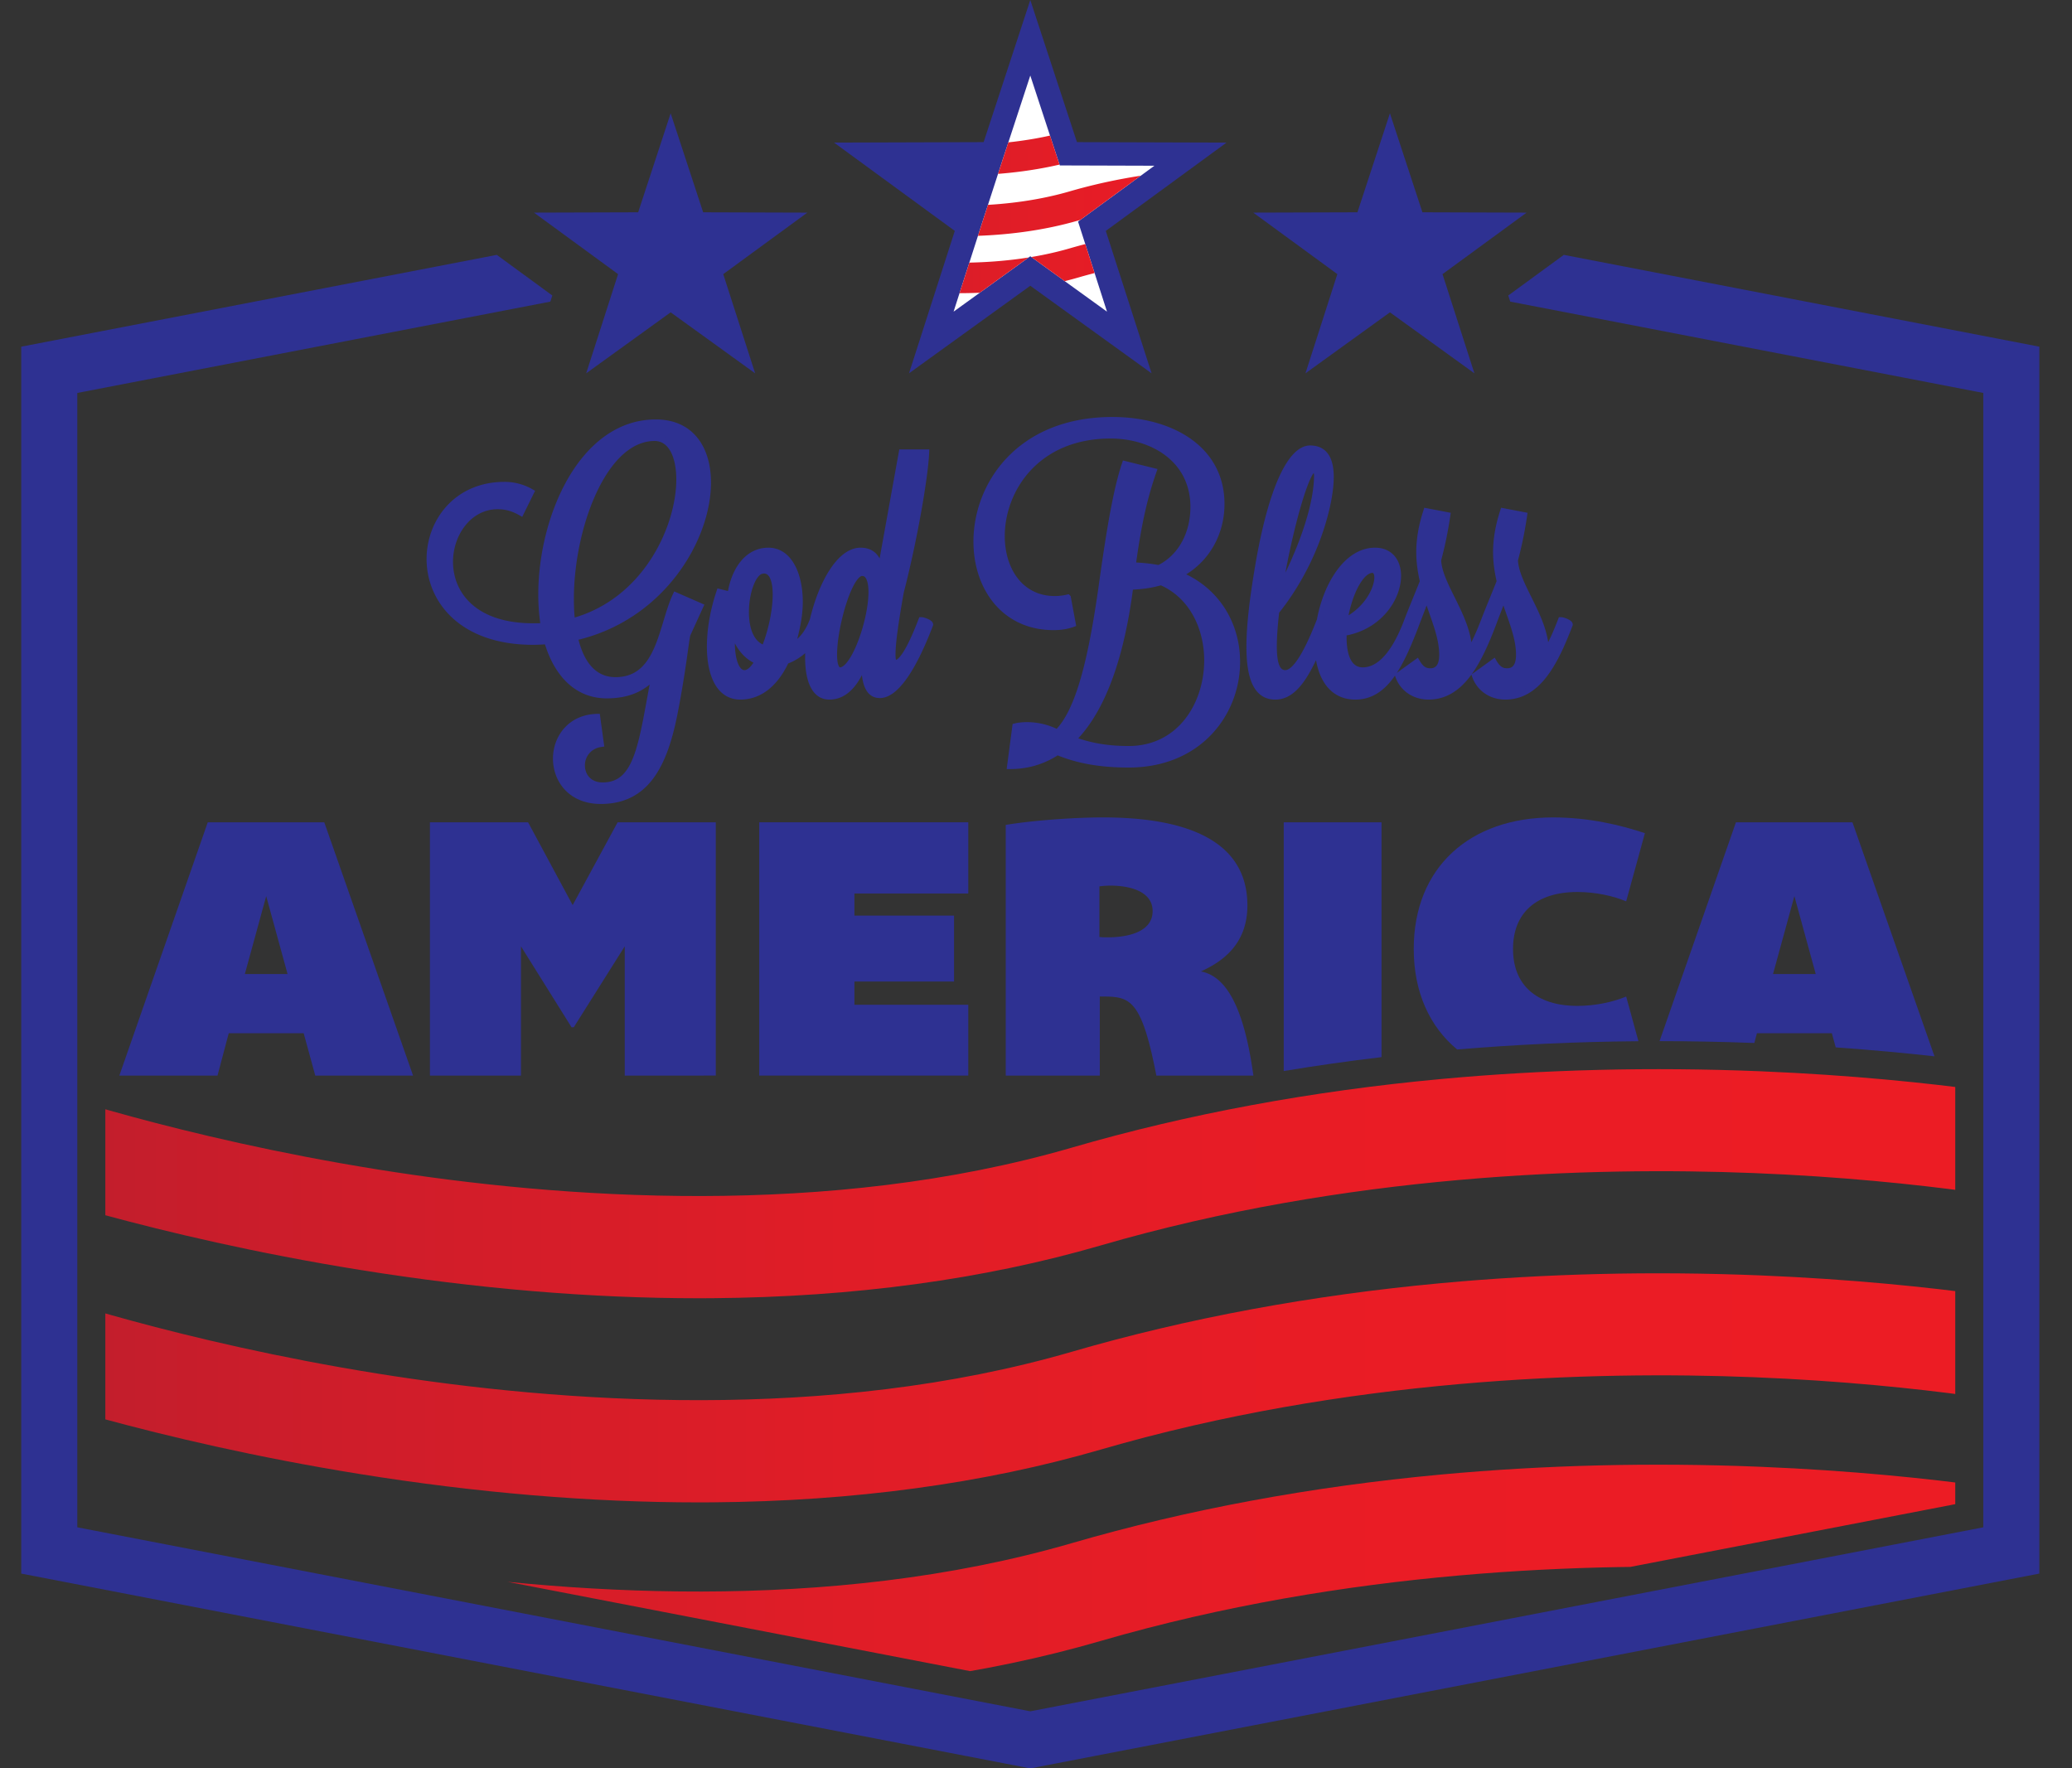 <svg id="Layer_1" data-name="Layer 1" xmlns="http://www.w3.org/2000/svg" xmlns:xlink="http://www.w3.org/1999/xlink" viewBox="0 0 5322.44 4542.144"><rect x="0" y="0" width="5322.44" height="4542.144" fill="#333333" stroke="none"/><defs><style>.cls-1{fill:none;}.cls-12,.cls-2{fill:#2e3192;}.cls-3{fill:#fff;}.cls-4{clip-path:url(#clip-path);}.cls-5{fill:url(#RED-GRAD);}.cls-6{fill:url(#RED-GRAD-2);}.cls-7{fill:url(#RED-GRAD-3);}.cls-8{clip-path:url(#clip-path-2);}.cls-9{fill:url(#RED-GRAD-4);}.cls-10{fill:url(#RED-GRAD-5);}.cls-11{fill:url(#RED-GRAD-6);}.cls-12{stroke:#2e3192;stroke-miterlimit:10;stroke-width:16px;}</style><clipPath id="clip-path" transform="translate(54.558)"><polygon class="cls-1" points="2667.812 424.926 2592 194.028 2516.188 424.926 2469.336 569.126 2394.95 800.486 2592 658.247 2789.05 800.486 2714.664 569.126 2910.835 425.674 2667.812 424.926"/></clipPath><linearGradient id="RED-GRAD" x1="1873.627" y1="518.987" x2="3459.012" y2="518.987" gradientUnits="userSpaceOnUse"><stop offset="0" stop-color="#be1e2d"/><stop offset="0.17" stop-color="#cf1d2a"/><stop offset="0.409" stop-color="#e01d27"/><stop offset="0.672" stop-color="#ea1c25"/><stop offset="1" stop-color="#ed1c24"/></linearGradient><linearGradient id="RED-GRAD-2" x1="1873.627" y1="362.81" x2="3459.012" y2="362.81" xlink:href="#RED-GRAD"/><linearGradient id="RED-GRAD-3" x1="1873.627" y1="665.404" x2="3459.012" y2="665.404" xlink:href="#RED-GRAD"/><clipPath id="clip-path-2" transform="translate(54.558)"><polygon class="cls-1" points="216 3863.455 216 1068.736 2592 610.037 4968 1068.736 4968 3863.455 2592 4322.155 216 3863.455"/></clipPath><linearGradient id="RED-GRAD-4" x1="-54.558" y1="3564.675" x2="5267.882" y2="3564.675" xlink:href="#RED-GRAD"/><linearGradient id="RED-GRAD-5" x1="-54.558" y1="3040.357" x2="5267.882" y2="3040.357" xlink:href="#RED-GRAD"/><linearGradient id="RED-GRAD-6" x1="-54.558" y1="4056.224" x2="5267.882" y2="4056.224" xlink:href="#RED-GRAD"/></defs><title>god-bless</title><path class="cls-2" d="M1006.501,2762.635H755.321l-29.834-108.749H533.013l-28.871,108.749H252l227.12-650.564H778.418ZM574.395,2501.832h109.71L629.25,2301.659Z" transform="translate(54.558)"/><path class="cls-2" d="M1784.097,2112.071v650.564H1550.24v-332.019l-130.883,207.872h-5.774l-129.92-207.872v332.019H1049.806V2112.071h252.142L1416.47,2324.756l115.485-212.685h252.142Z" transform="translate(54.558)"/><path class="cls-2" d="M2140.175,2294.922v56.78h255.991v169.377H2140.175v59.668h292.562v181.888H1895.732V2112.071h537.005v182.851H2140.175Z" transform="translate(54.558)"/><path class="cls-2" d="M3165.095,2762.635H2915.84c-39.458-204.023-70.253-203.061-145.318-203.061v203.061H2528.966V2118.808c55.818-9.624,163.604-19.248,250.217-19.248,186.7,0,370.514,45.232,370.514,226.158,0,101.049-66.403,145.318-119.335,169.378C3085.218,2505.681,3138.148,2565.349,3165.095,2762.635Zm-258.878-422.482c0-53.893-65.441-65.442-107.786-65.442a227.524,227.524,0,0,0-28.871,1.925v129.921c6.736,0.962,13.473.962,22.134,0.962C2833.076,2407.519,2906.216,2397.896,2906.216,2340.154Z" transform="translate(54.558)"/><path class="cls-2" d="M3494.218,2715.246V2112.071h-251.18v638.89Q3366.951,2730.357,3494.218,2715.246Z" transform="translate(54.558)"/><polygon class="cls-2" points="4017.044 654.628 3874.357 758.969 3879.421 774.718 5094.558 1009.307 5094.558 3922.885 2646.558 4395.484 198.558 3922.885 198.558 1009.307 1413.696 774.718 1418.759 758.969 1276.072 654.628 54.558 890.448 54.558 4041.744 2646.558 4542.144 5238.558 4041.744 5238.558 890.448 4017.044 654.628"/><path class="cls-2" d="M2592,0l-95.789,291.741-24.075,73.326-77.177.239-307.068.945,247.868,181.255,62.297,45.556-23.622,73.473-93.988,292.328,248.978-179.722L2592,733.971l62.577,45.171,248.978,179.722-93.988-292.328-23.622-73.473,62.297-45.556,247.868-181.255-307.068-.945-77.177-.239-24.075-73.326L2592,0h0Z" transform="translate(54.558)"/><polygon class="cls-3" points="2722.37 424.926 2646.558 194.028 2570.746 424.926 2523.894 569.126 2449.508 800.486 2646.558 658.247 2843.608 800.486 2769.222 569.126 2965.393 425.674 2722.37 424.926"/><g class="cls-4"><path class="cls-5" d="M2976.258,438.896c-99.308,9.188-194.31,26.831-282.365,52.438C2507.337,545.59,2302.005,530.39,2162.604,508.086c-152.675-24.428-261.959-62.522-263.045-62.905l-25.932,73.592c4.653,1.64,115.783,40.475,275.012,66.097,89.74,14.44,176.948,21.749,259.409,21.749q5.38,0,10.736-.041c107.887-.837,207.778-14.402,296.898-40.32,188.338-54.773,375.732-60.368,499.769-55.413,135.209,5.399,226.713,24.157,227.602,24.342l15.96-76.377c-3.913-.817-97.441-20.087-238.652-25.858A1843.053,1843.053,0,0,0,2976.258,438.896Z" transform="translate(54.558)"/><path class="cls-6" d="M2408.048,450.441q5.38,0,10.736-.041c107.887-.837,207.778-14.402,296.898-40.32,188.338-54.773,375.732-60.369,499.769-55.413,135.209,5.399,226.713,24.157,227.602,24.342l15.96-76.377c-3.913-.817-97.441-20.087-238.652-25.858a1843.053,1843.053,0,0,0-244.101,5.943c-99.308,9.188-194.31,26.831-282.365,52.438-186.556,54.255-391.888,39.056-531.289,16.752-152.675-24.428-261.959-62.522-263.045-62.905l-25.932,73.592c4.653,1.64,115.783,40.475,275.012,66.097C2238.379,443.132,2325.587,450.441,2408.048,450.441Z" transform="translate(54.558)"/><path class="cls-7" d="M2976.258,585.313c-99.308,9.188-194.31,26.831-282.365,52.438-186.556,54.255-391.888,39.055-531.289,16.752-152.675-24.428-261.959-62.522-263.045-62.905L1873.627,665.19c4.653,1.64,115.783,40.475,275.012,66.097,89.74,14.44,176.948,21.749,259.409,21.749q5.38,0,10.736-.041c107.887-.837,207.778-14.402,296.898-40.32,188.338-54.773,375.732-60.367,499.769-55.413,135.209,5.399,226.713,24.157,227.602,24.342l15.96-76.377c-3.913-.817-97.441-20.087-238.652-25.858A1843.053,1843.053,0,0,0,2976.258,585.313Z" transform="translate(54.558)"/></g><path class="cls-2" d="M3515.815,291.029L3449.1,494.223l-16.768,51.07-53.752.166-213.869.658,172.636,126.242,43.389,31.729-16.453,51.173-65.461,203.602L3472.231,833.69l43.584-31.461L3559.399,833.69l173.409,125.174-65.461-203.602-16.453-51.173,43.389-31.729L3866.92,546.117l-213.869-.658-53.752-.166-16.768-51.07-66.715-203.193h0Z" transform="translate(54.558)"/><path class="cls-2" d="M1668.185,291.029l-66.715,203.193-16.768,51.07-53.752.166-213.869.658,172.636,126.242,43.389,31.729-16.453,51.173-65.461,203.602L1624.601,833.69l43.584-31.461,43.584,31.461,173.409,125.174-65.461-203.602-16.453-51.173,43.389-31.729,172.636-126.242-213.869-.658-53.752-.166-16.768-51.07-66.715-203.193h0Z" transform="translate(54.558)"/><g class="cls-8"><path class="cls-9" d="M3647.185,3295.793c-333.398,30.844-652.336,90.077-947.953,176.046-626.304,182.147-1315.643,131.119-1783.638,56.24-512.561-82.01-879.447-209.899-883.093-211.184l-87.059,247.062c15.62,5.506,388.707,135.883,923.268,221.9,301.274,48.479,594.049,73.015,870.884,73.015q18.063,0,36.044-.138c362.199-2.811,697.55-48.351,996.743-135.362,632.287-183.883,1261.404-202.666,1677.819-186.032,453.923,18.124,761.119,81.102,764.102,81.722l53.58-256.412c-13.136-2.744-327.127-67.435-801.201-86.809C4188.774,3264.485,3913.052,3271.193,3647.185,3295.793Z" transform="translate(54.558)"/><path class="cls-10" d="M1739.594,3334.551q18.063,0,36.044-.138c362.199-2.811,697.55-48.351,996.743-135.362,632.287-183.883,1261.404-202.669,1677.819-186.032,453.923,18.124,761.119,81.102,764.102,81.722l53.58-256.412c-13.136-2.744-327.127-67.435-801.201-86.809-277.906-11.355-553.628-4.646-819.495,19.953-333.398,30.844-652.336,90.077-947.953,176.046-626.304,182.143-1315.643,131.119-1783.638,56.24-512.561-82.01-879.447-209.899-883.093-211.184l-87.059,247.062c15.62,5.506,388.707,135.883,923.268,221.9C1169.984,3310.016,1462.759,3334.551,1739.594,3334.551Z" transform="translate(54.558)"/><path class="cls-11" d="M3647.185,3787.342c-333.398,30.844-652.336,90.077-947.953,176.046-626.304,182.143-1315.643,131.116-1783.638,56.24-512.561-82.01-879.447-209.899-883.093-211.184l-87.059,247.062c15.62,5.506,388.707,135.883,923.268,221.9,301.274,48.479,594.049,73.015,870.884,73.015q18.063,0,36.044-.138c362.199-2.811,697.55-48.351,996.743-135.362,632.287-183.883,1261.404-202.663,1677.819-186.032,453.923,18.124,761.119,81.102,764.102,81.722l53.58-256.412c-13.136-2.744-327.127-67.435-801.201-86.809C4188.774,3756.034,3913.052,3762.742,3647.185,3787.342Z" transform="translate(54.558)"/></g><path class="cls-12" d="M1763.793,1239.425c0-87.258-43.236-154.078-133.639-154.078-188.667,0-294.005,242.122-294.005,441.794a528.604,528.604,0,0,0,6.289,80.969c-8.647.786-18.081,0.786-27.514,0.786-154.078,0-213.822-84.9-213.822-165.869,0-73.108,49.525-143.072,122.633-143.072,23.584,0,41.664,6.289,59.745,16.508l25.942-52.669a134.66,134.66,0,0,0-68.392-18.08c-121.847,0-191.811,93.547-191.811,190.239,0,103.766,80.969,212.25,265.705,212.25,12.578,0,24.369-.786,36.161-1.573,23.583,80.183,73.108,139.141,153.291,139.141,58.958,0,97.478-21.225,122.633-51.883-33.017,169.013-40.092,283.786-133.639,283.786-35.375,0-53.456-25.155-53.456-51.883,0-24.369,16.508-50.311,48.739-55.028l-9.434-69.178c-69.178,1.573-105.339,54.242-105.339,106.911,0,54.242,37.733,108.483,114.772,108.483,115.558,0,162.725-89.617,189.452-225.613,22.011-112.414,29.086-188.666,33.017-202.03l33.017-72.322-62.889-27.514c-36.947,78.611-40.092,217.752-154.864,217.752-55.814,0-89.617-43.236-104.552-110.056C1644.304,1586.885,1763.793,1384.855,1763.793,1239.425ZM1414.76,1596.319c-2.358-18.08-3.144-38.519-3.144-58.958,0-180.019,83.328-412.708,215.394-412.708,41.664,0,63.675,44.808,63.675,106.911C1690.685,1354.197,1604.213,1546.007,1414.76,1596.319Z" transform="translate(54.558)"/><path class="cls-12" d="M2312.473,1593.174c-25.155,65.247-48.739,110.056-66.819,110.056-5.503,0-7.861-6.289-7.861-22.797,0-25.942,6.289-75.467,21.225-159.58,33.803-130.494,62.103-291.647,65.247-358.466h-62.103l-55.028,305.011c-5.503-35.375-22.011-52.669-51.097-52.669-54.747,0-101.466,87.874-122.507,178.451-0.037-.001-0.08-0.004-0.115-0.004-14.15,36.947-33.017,56.6-53.456,66.034,10.219-34.589,19.653-74.681,19.653-113.2,0-70.75-27.514-131.28-80.183-131.28-55.814,0-88.831,52.669-97.478,113.2l-28.3-7.075c-15.723,46.38-24.37,95.906-24.37,139.928,0,71.536,23.584,128.136,77.825,128.136,50.311,0,90.403-33.803,117.13-91.189,21.255-7.528,41.761-21.293,58.85-40.309-0.971,10.886-1.475,21.496-1.475,31.662,0,56.6,15.723,99.836,54.242,99.836,44.808,0,72.322-41.664,90.402-89.617v8.647c0,54.242,14.15,77.039,39.306,77.039,36.161,0,80.969-55.028,128.922-180.806C2334.484,1599.463,2317.19,1593.174,2312.473,1593.174Zm-448.858,135.211a17.305,17.305,0,0,1-6.289.786c-19.653,0-32.231-32.231-32.231-78.611a262.27,262.27,0,0,1,2.358-33.803c11.006,37.733,32.231,69.178,65.247,81.756C1883.268,1714.235,1873.835,1725.241,1863.615,1728.385Zm45.594-62.889c-35.375-10.219-47.953-51.097-47.953-93.547,0-50.311,18.081-101.408,40.878-106.125,1.572,0,3.93-.786,5.503-0.786,22.011,0,30.658,26.728,30.658,62.103C1938.296,1568.805,1926.504,1623.832,1909.21,1665.496Zm194.158,56.6c-11.005,0-15.722-16.508-15.722-40.878,0-70.75,38.519-209.892,72.322-209.892,17.294,0,24.369,20.439,24.369,49.525C2184.337,1593.96,2139.529,1722.096,2103.368,1722.096Z" transform="translate(54.558)"/><path class="cls-12" d="M2975.159,1476.044c73.108-38.519,107.696-110.056,107.696-181.591,0-143.858-132.066-215.394-279.855-215.394-238.977,0-349.032,165.869-349.032,312.086,0,115.558,69.178,219.325,198.099,219.325,17.294,0,33.803-2.358,48.739-7.861l-12.578-67.606a146.148,146.148,0,0,1-33.017,3.931c-88.83,0-136.783-75.467-136.783-161.939,0-118.703,88.83-258.63,279.855-258.63,107.697,0,213.036,61.317,213.036,183.95,0,63.675-28.3,127.35-88.83,157.222a435.434,435.434,0,0,0-67.606-7.075c15.722-117.917,33.803-186.308,53.456-242.122l-73.108-18.08c-21.225,62.889-38.519,161.939-58.959,308.941-26.728,191.025-58.958,325.45-114.772,380.477a171.579,171.579,0,0,0-77.039-18.866c-11.005,0-21.225.786-30.658,3.144L2540.44,1967.362c40.092,0,81.756-10.219,121.061-36.161,36.161,14.936,91.188,32.231,183.163,32.231,181.592,0,278.283-132.853,278.283-263.347C3122.947,1608.11,3074.995,1517.707,2975.159,1476.044Zm-130.495,448.083c-63.675,0-107.697-11.005-143.858-24.369,65.247-64.461,121.061-184.736,147.788-393.055,29.086-.786,55.814-4.716,79.397-11.792,80.183,34.589,118.703,117.917,118.703,201.244C3046.695,1809.354,2976.731,1924.127,2844.664,1924.127Z" transform="translate(54.558)"/><path class="cls-12" d="M3955.413,1593.174c-11.792,30.658-24.37,59.745-39.306,84.114v-3.144c0-88.044-77.039-169.8-79.397-235.833a980.511,980.511,0,0,0,23.584-114.772l-53.456-10.22c-12.577,38.52-18.08,73.108-18.08,104.553,0,26.728,3.93,51.883,9.433,75.467-14.936,37.733-29.872,73.108-40.092,99.836v0.02c-11.79,30.651-24.365,59.73-39.298,84.093v-3.144c0-88.044-77.039-169.8-79.397-235.833a980.511,980.511,0,0,0,23.584-114.772l-53.456-10.22c-12.577,38.52-18.08,73.108-18.08,104.553,0,26.728,3.93,51.883,9.433,75.467-14.936,37.733-29.872,73.108-40.092,99.836v0.012c-29.872,80.177-68.39,128.91-114.768,128.91-36.161,0-49.525-37.733-49.525-84.9v-11.791c92.761-14.936,139.928-90.403,139.928-146.217,0-36.161-19.652-64.461-58.958-64.461-72.242,0-124.891,87.854-141.467,178.448l-0.031-.001c-33.802,87.258-63.674,135.997-88.83,135.997-18.08,0-29.872-16.509-29.872-69.178,0-25.155,2.358-55.814,6.289-89.617,31.444-38.519,84.114-115.558,116.344-218.538,7.861-24.37,23.584-80.183,23.584-126.564,0-40.092-11.792-73.108-52.67-73.108-45.594,0-95.119,88.83-130.495,286.144-15.722,89.617-25.155,165.083-25.155,222.469,0,81.756,18.866,128.136,66.033,128.136,41.954,0,73.839-39.758,109.579-123.6,3.235,68.038,32.096,123.6,96.38,123.6,77.039,0,116.344-81.756,155.65-184.736l-0.001-.009c8.647-23.58,18.865-47.947,27.51-73.885,17.294,55.814,40.092,102.98,40.092,151.719,0,28.3-11.005,42.45-30.659,42.45-14.936,0-24.369-6.289-34.588-23.583L3537.21,1735.46c11.005,32.231,40.878,53.456,77.825,53.456,84.9,0,128.922-90.402,165.084-184.736l-0.002-.016c8.646-23.578,18.863-47.943,27.508-73.878,17.294,55.814,40.092,102.98,40.092,151.719,0,28.3-11.005,42.45-30.659,42.45-14.936,0-24.369-6.289-34.588-23.583l-47.953,34.589c11.005,32.231,40.878,53.456,77.825,53.456,84.9,0,128.922-90.402,165.084-184.736C3977.424,1599.463,3960.13,1593.174,3955.413,1593.174ZM3471.181,1463.466c7.861,0,12.578,7.861,12.578,19.653,0,29.086-25.942,83.328-84.9,112.413C3408.292,1530.285,3438.951,1463.466,3471.181,1463.466Zm-150.145-258.63c3.93,0,7.862,6.289,7.862,17.294-0.786,95.906-58.959,227.186-98.264,298.722C3253.43,1374.635,3299.811,1204.836,3321.036,1204.836Z" transform="translate(54.558)"/><path class="cls-2" d="M3688.423,2695.577c152.322-12.817,308.555-19.922,465.769-21.186l-31.543-114.817c-31.758,13.473-77.952,24.06-125.109,24.06-105.861,0-165.528-53.893-165.528-146.281s59.667-146.28,165.528-146.28c47.157,0,93.351,10.586,125.109,24.059l48.119-175.152c-60.629-20.21-142.432-40.42-235.782-40.42-213.647,0-358.003,127.996-358.003,337.793C3576.983,2548.542,3617.909,2637.082,3688.423,2695.577Z" transform="translate(54.558)"/><path class="cls-2" d="M4451.871,2678.901l6.641-25.014h192.475l9.964,36.324c93.514,6.577,178.574,14.604,253.711,22.974l-210.746-601.114H4404.62L4208.383,2674.17C4288.96,2674.212,4370.755,2675.811,4451.871,2678.901Zm102.878-377.242,54.855,200.173h-109.71Z" transform="translate(54.558)"/></svg>